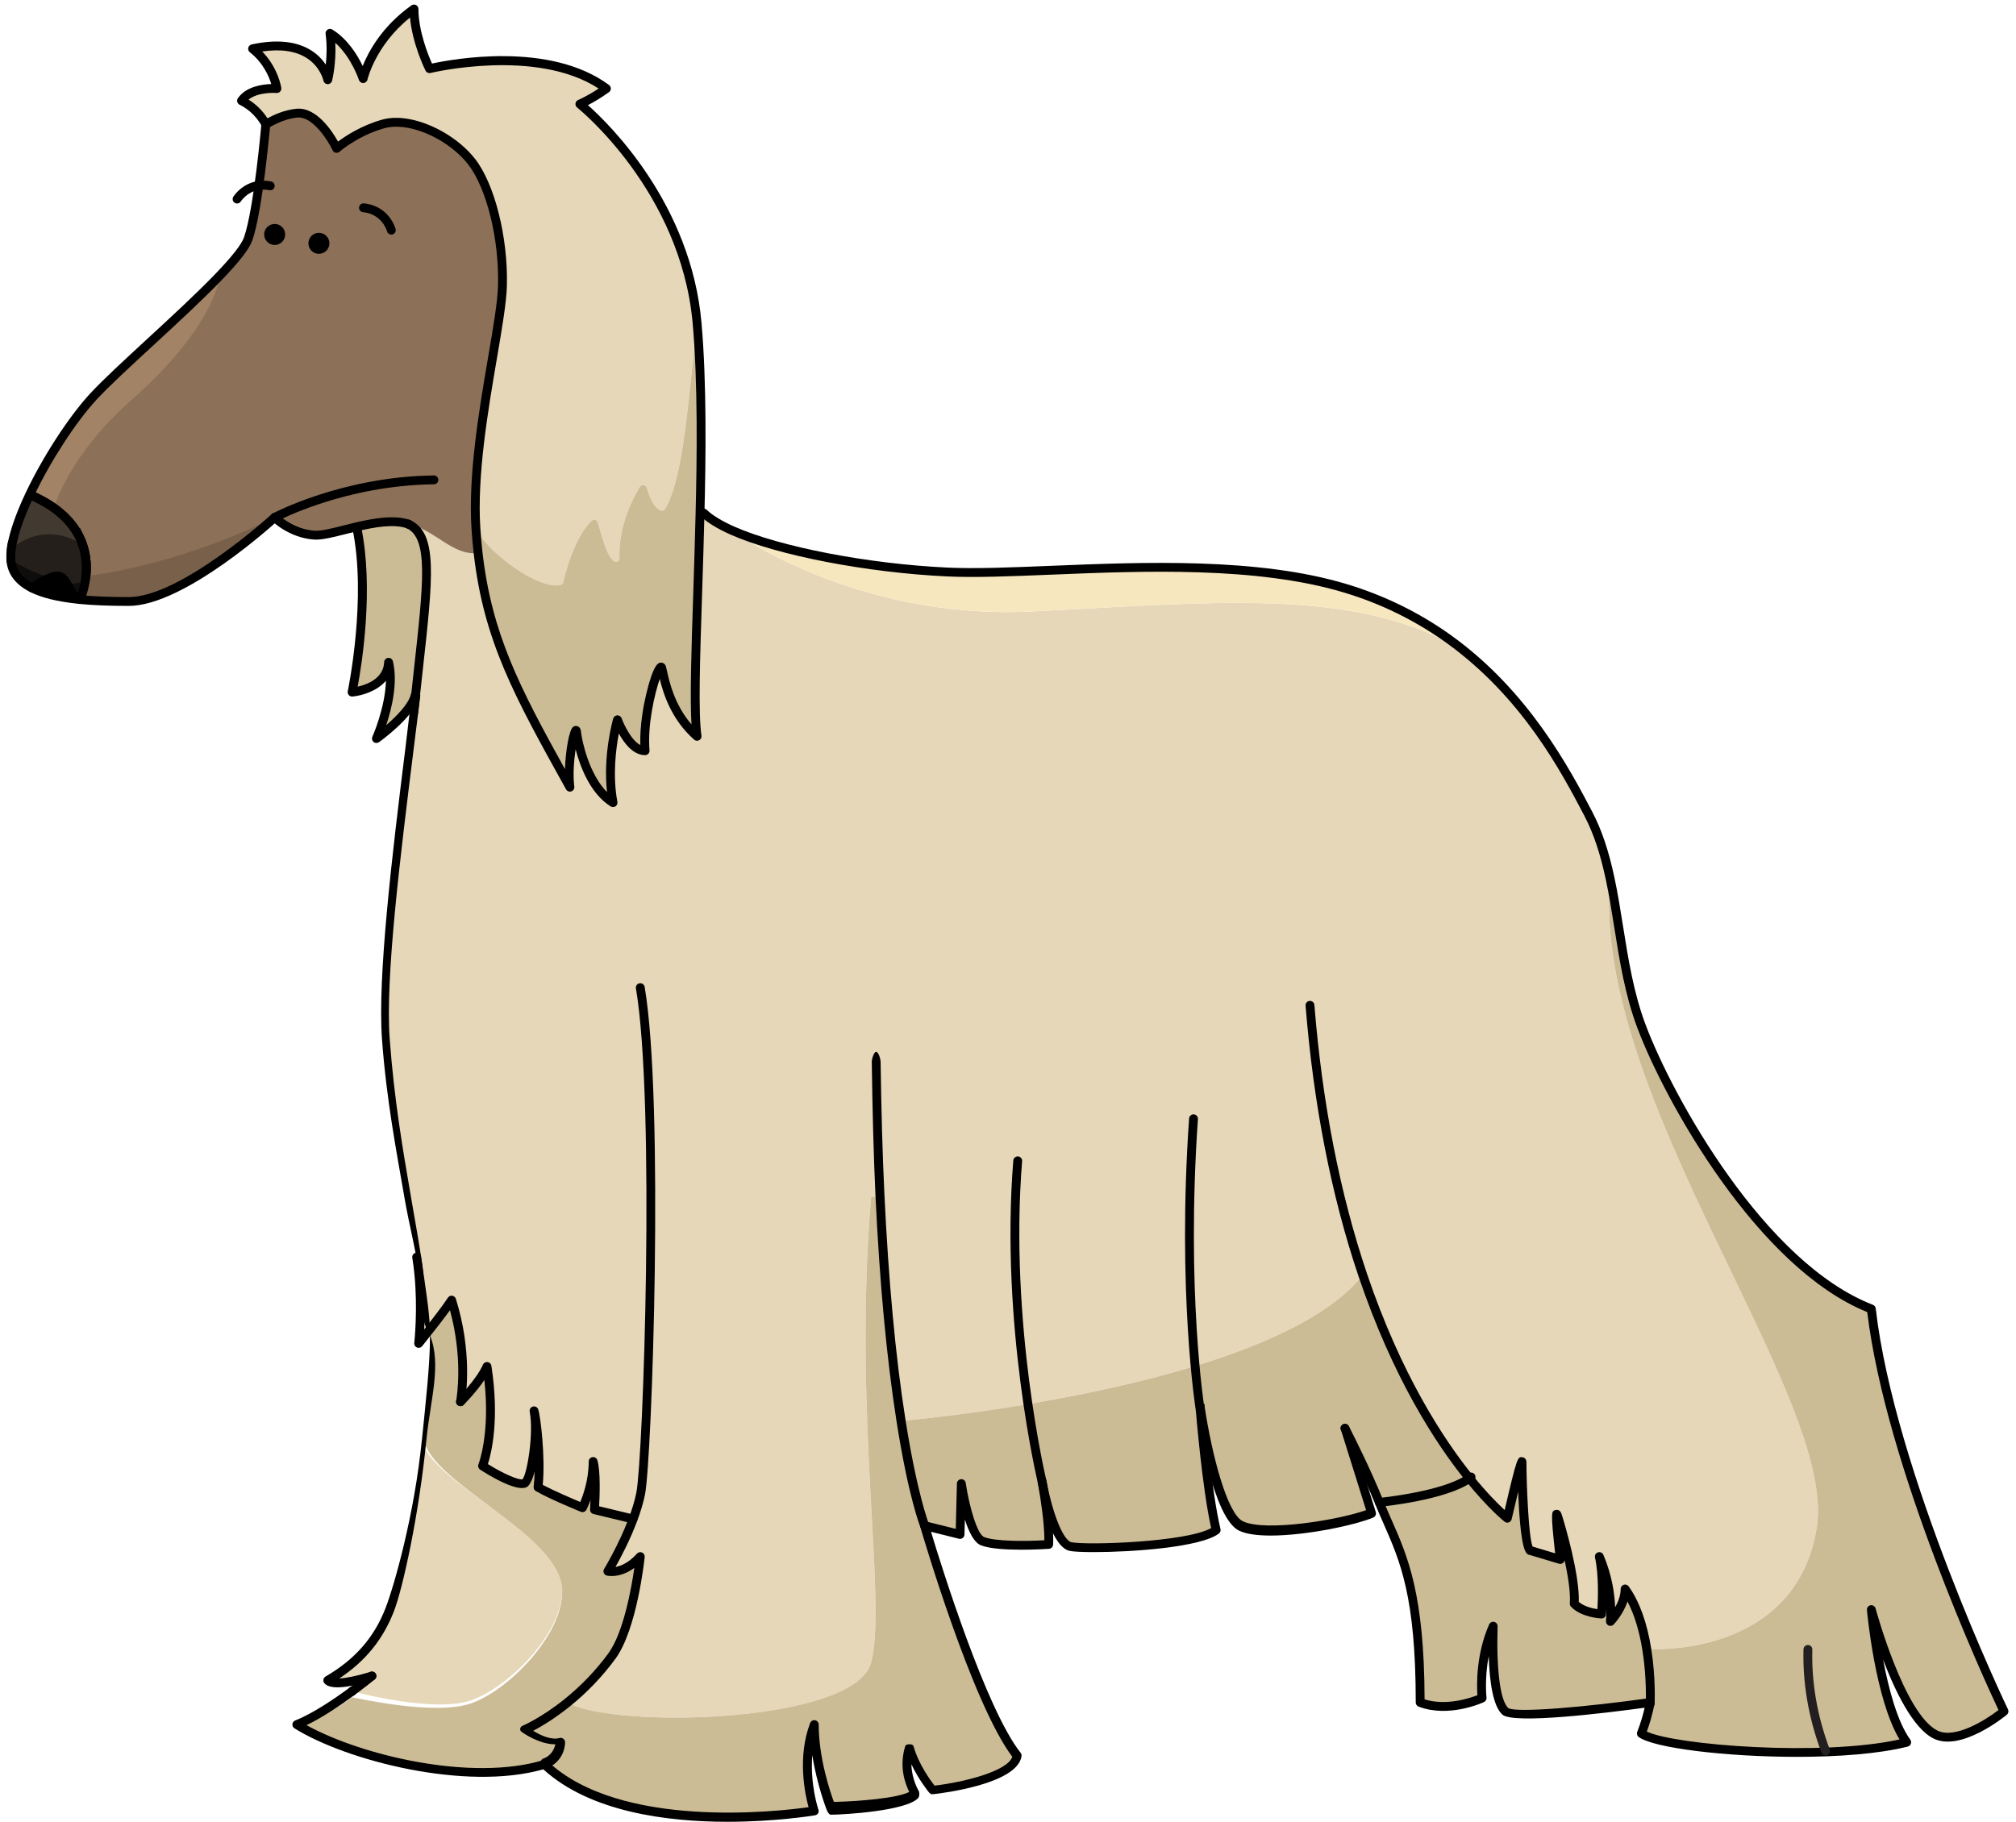 <svg width="229" height="207" viewBox="0 0 229 207" fill="none" xmlns="http://www.w3.org/2000/svg">
<path d="M70.37 63.372C70.384 63.653 70.099 63.955 69.858 63.815C69.043 63.327 68.671 62.02 67.903 59.357C67.812 59.056 67.436 58.961 67.199 59.172C65.682 60.559 64.427 64.065 63.979 66.145C63.944 66.316 63.808 66.436 63.643 66.472C61.18 66.989 55.508 62.909 54.062 60.051C53.439 50.511 56.951 37.569 57.076 32.42C57.202 27.271 55.82 21.241 53.559 18.352C51.811 16.121 48.636 14.259 45.828 13.941C45.008 13.847 44.22 13.887 43.512 14.087C40.372 14.976 38.236 16.86 38.236 16.86C38.236 16.86 36.227 12.611 33.715 12.856C31.831 13.037 30.199 14.143 30.199 14.143C30.199 14.143 30.199 14.137 30.194 14.132C30.123 13.981 29.35 12.399 27.435 11.445C28.566 9.812 31.455 10.063 31.455 10.063C31.455 10.063 31.078 7.425 28.691 5.541C36.227 3.909 37.232 9.059 37.232 9.059C37.232 9.059 37.86 6.547 37.483 3.783C40.12 5.416 41.251 8.933 41.251 8.933C41.251 8.933 42.256 4.411 47.028 1.02C47.028 4.285 48.787 7.803 48.787 7.803C48.787 7.803 61.598 4.663 68.883 10.063C67.124 11.319 65.868 11.821 65.868 11.821C65.868 11.821 77.8 21.241 79.182 36.689C78.127 45.828 77.639 54.213 75.579 57.791C75.218 58.413 74.163 57.845 73.459 55.415C73.359 55.068 72.882 55.003 72.691 55.308C70.958 58.137 70.254 61.172 70.37 63.372Z" fill="#E6D7B8"/>
<path d="M79.182 36.69C79.734 42.894 79.704 50.736 79.518 58.283C79.252 69.537 78.654 80.131 79.182 83.663C75.916 80.775 75.414 76.755 75.163 75.876C74.911 74.998 72.902 80.9 73.279 85.296C71.395 85.296 70.139 81.779 70.139 81.779C70.139 81.779 68.758 86.552 69.636 91.199C66.622 89.315 65.618 84.291 65.491 83.16C65.366 82.031 64.362 86.552 64.738 89.441C58.98 79.071 55.439 72.722 54.308 62.825C54.208 61.93 54.123 61.006 54.062 60.051C55.508 62.91 61.18 66.989 63.643 66.471C63.808 66.436 63.944 66.317 63.979 66.144C64.427 64.064 65.682 60.558 67.199 59.172C67.436 58.961 67.812 59.056 67.903 59.358C68.671 62.02 69.043 63.327 69.858 63.814C70.099 63.955 70.384 63.654 70.37 63.373C70.254 61.171 70.958 58.136 72.691 55.309C72.882 55.002 73.359 55.067 73.459 55.414C74.163 57.846 75.218 58.414 75.579 57.79C77.639 54.214 78.127 45.828 79.182 36.69Z" fill="#CCBC95"/>
<path d="M47.229 79.026C48.295 70.18 49.013 63.031 48.284 61.306C47.897 60.393 47.235 59.845 46.411 59.559C49.299 60.106 51.469 63.232 54.308 62.824C55.439 72.721 58.98 79.072 64.737 89.441C64.361 86.552 65.365 82.031 65.491 83.161C65.617 84.292 66.621 89.316 69.636 91.2C68.757 86.552 70.139 81.78 70.139 81.78C70.139 81.78 71.395 85.296 73.279 85.296C72.901 80.9 74.911 74.997 75.163 75.876C75.413 76.756 75.916 80.775 79.181 83.664C78.653 80.132 79.252 69.536 79.519 58.282L79.935 58.293C80.668 58.99 81.779 59.654 83.176 60.277L83.165 60.303C83.165 60.303 97.001 70.481 117.188 69.476C137.368 68.472 152.411 66.859 164.363 72.897L164.563 72.611C173.219 78.836 177.741 87.361 180.413 92.456C181.609 94.736 182.343 97.222 182.895 99.82C180.664 124.522 208.799 158.857 206.363 173.622C203.931 188.388 187.463 187.362 187.463 187.362L187.071 187.428C186.699 185.076 185.975 182.478 184.599 180.54C184.599 182.464 182.925 184.222 182.925 184.222C182.925 184.222 183.343 180.79 181.669 176.857C182.252 179.449 181.92 183.388 181.92 183.388C181.92 183.388 179.865 183.302 178.821 182.213C179.032 179.284 177.233 173.169 176.897 172.165C176.56 171.16 177.233 177.189 177.233 177.189L173.888 176.184C173.048 176.354 172.888 166.976 172.888 166.136C172.888 165.302 171.22 172.501 171.22 172.501C171.22 172.501 169.456 171.114 166.904 167.96C163.497 163.74 158.685 156.354 154.801 144.875C144.512 157.847 102.341 161.449 102.341 161.449C101.423 155.616 100.493 147.327 99.955 135.948L98.951 135.993C96.865 160.946 100.784 181.941 98.951 188.889C97.117 195.837 69.621 196.45 64.481 193.436C66.084 192.14 67.868 190.401 69.511 188.161C71.897 184.896 72.731 176.857 72.731 176.857C70.807 178.992 69.048 178.53 69.048 178.53C69.048 178.53 70.761 175.717 71.921 172.597L71.897 172.586L67.525 171.532C67.525 171.532 67.812 167.497 67.375 166.056C67.375 169.005 66.164 171.306 66.164 171.306C66.164 171.306 62.623 169.858 61.116 168.98C61.492 165.905 60.915 161.052 60.663 160.298C61.165 162.936 60.337 168.21 59.583 168.528C58.519 168.969 54.816 166.558 54.816 166.558C54.816 166.558 56.448 162.538 55.317 155.254C54.589 156.957 52.444 159.133 52.308 159.269C52.344 159.057 53.268 153.988 51.299 147.718C50.701 148.653 49.193 150.582 48.284 151.728C48.139 149.31 47.888 146.994 47.571 144.704C46.456 136.51 44.547 128.673 43.763 118.077C43.155 109.888 45.596 92.49 47.229 79.026" fill="#E6D7B8"/>
<path d="M8.872 68.094L8.877 68.054C8.213 67.844 7.857 66.502 7.269 65.833C8.104 65.878 8.952 65.789 9.761 65.466C9.6 67.02 9.098 68.089 9.098 68.089L9.093 68.12C9.017 68.114 8.948 68.105 8.872 68.094Z" fill="#0F0D0B"/>
<path d="M14.624 68.341C12.785 68.341 10.876 68.295 9.093 68.119L9.097 68.09C9.097 68.09 9.6 67.019 9.761 65.467C9.776 65.462 9.796 65.451 9.811 65.447C9.811 65.447 19.392 64.573 31.193 58.8C30.881 59.091 20.723 68.341 14.624 68.341Z" fill="#78604A"/>
<path d="M14.624 68.341C12.785 68.341 10.876 68.295 9.093 68.119L9.097 68.09C9.097 68.09 9.6 67.019 9.761 65.467C9.776 65.462 9.796 65.451 9.811 65.447C9.811 65.447 19.392 64.573 31.193 58.8C30.881 59.091 20.723 68.341 14.624 68.341Z" stroke="#78604A" stroke-width="0.254" stroke-miterlimit="10"/>
<path d="M227.638 194.441C227.638 194.441 222.714 198.51 219.852 197.078C215.832 195.069 212.566 182.886 212.566 182.886C212.566 182.886 213.572 193.813 216.586 197.958C207.668 200.218 188.869 198.792 186.442 196.953C186.442 196.953 187.11 195.361 187.446 193.436C187.446 193.436 187.588 190.664 187.07 187.428L187.462 187.362C187.462 187.362 203.93 188.388 206.362 173.622C208.798 158.857 180.665 124.524 182.896 99.821C184.05 105.241 184.402 111.134 186.442 116.57C189.457 124.609 200.006 143.865 212.566 148.724C214.742 167.644 227.638 194.441 227.638 194.441Z" fill="#CCBC95"/>
<path d="M187.07 187.428C187.587 190.664 187.447 193.436 187.447 193.436C187.447 193.436 172.25 195.572 170.994 194.441C169.738 193.31 169.486 188.914 169.611 184.77C167.854 188.789 168.355 192.934 168.355 192.934C168.355 192.934 164.587 194.692 161.318 193.436C161.322 179.244 158.81 175.978 156.675 170.704C156.675 170.704 164.101 169.985 166.903 167.96C169.457 171.116 171.219 172.501 171.219 172.501C171.219 172.501 172.887 165.302 172.887 166.136C172.887 166.976 173.049 176.354 173.887 176.184L177.233 177.189C177.233 177.189 176.559 171.16 176.897 172.165C177.233 173.17 179.031 179.284 178.821 182.213C179.866 183.302 181.921 183.389 181.921 183.389C181.921 183.389 182.253 179.449 181.669 176.857C183.342 180.792 182.925 184.222 182.925 184.222C182.925 184.222 184.598 182.464 184.598 180.54C185.975 182.48 186.698 185.077 187.07 187.428Z" fill="#CCBC95"/>
<path d="M164.563 72.611L164.362 72.898C152.41 66.859 137.369 68.471 117.187 69.476C97.002 70.48 83.166 60.303 83.166 60.303L83.175 60.278C88.823 62.784 99.106 64.588 107.567 64.99C118.117 65.492 138.443 62.528 152.782 66.834C157.389 68.215 161.278 70.25 164.563 72.611Z" fill="#F7E7BF"/>
<path d="M136.334 160.188C136.384 160.816 137.123 169.602 138.147 173.842C135.7 175.726 123.643 176.104 121.634 175.726C119.846 175.39 118.65 169.773 118.414 168.553C118.584 169.528 119.232 173.3 119.122 175.476C117.363 175.601 113.094 175.726 111.586 175.098C110.074 174.47 109.199 168.568 109.199 168.568L109.054 174.345L105.019 173.341C105.019 173.341 103.694 170.07 102.342 161.449C102.342 161.449 144.512 157.846 154.802 144.874C158.686 156.354 163.498 163.74 166.904 167.96C164.1 169.985 156.675 170.702 156.675 170.702C155.038 166.669 152.912 162.554 152.782 162.298L155.796 171.958C153.148 173.089 143.879 174.848 140.976 173.466C138.158 172.129 136.439 160.886 136.334 160.188Z" fill="#CCBC95"/>
<path d="M115.54 199.465C115.102 202.354 105.934 203.358 105.934 203.358C105.934 203.358 104.05 201.098 103.297 198.46C102.417 201.349 103.925 203.736 103.925 203.736C102.669 205.117 94.378 205.242 94.378 205.242C94.378 205.242 92.494 200.596 92.494 195.948C90.737 200.596 92.494 205.745 92.494 205.745C92.494 205.745 71.224 209.342 61.849 200.47C61.849 200.47 63.608 199.968 63.688 197.958C61.889 198.46 59.588 196.576 59.588 196.576C59.588 196.576 61.764 195.637 64.481 193.437C69.621 196.45 97.117 195.838 98.95 188.89C100.785 181.941 96.866 160.946 98.95 135.993L99.956 135.948C100.493 147.326 101.422 155.616 102.342 161.449C103.693 170.07 105.02 173.341 105.02 173.341C105.02 173.341 110.958 193.688 115.54 199.465" fill="#CCBC95"/>
<path d="M52.309 159.268C52.445 159.132 54.59 156.958 55.318 155.254C56.449 162.539 54.815 166.558 54.815 166.558C54.815 166.558 58.518 168.97 59.583 168.527C60.337 168.211 61.166 162.936 60.663 160.298C60.914 161.052 61.493 165.904 61.115 168.979C62.623 169.859 66.165 171.306 66.165 171.306C66.165 171.306 67.375 169.004 67.375 166.056C67.813 167.498 67.526 171.532 67.526 171.532L71.897 172.587L71.922 172.596C70.762 175.716 69.049 178.53 69.049 178.53C69.049 178.53 70.807 178.992 72.731 176.858C72.731 176.858 71.897 184.895 69.51 188.16C67.867 190.402 66.085 192.14 64.482 193.436C61.763 195.636 59.589 196.576 59.589 196.576C59.589 196.576 61.889 198.46 63.687 197.958C63.607 199.967 61.849 200.47 61.849 200.47C52.971 203.147 39.367 199.808 33.715 196.292C35.725 195.503 38.222 194.187 39.995 192.854H39.999C40.277 192.854 49.354 195.011 53.534 193.528C57.785 192.022 63.858 185.822 63.858 180.878C63.858 174.518 48.817 168.403 48.189 163.604C48.595 159.535 48.847 155.319 48.847 151.738V151.727C48.847 150.582 50.982 148.652 51.581 147.719C53.55 153.988 52.343 159.058 52.309 159.268Z" fill="#CCBC95"/>
<path d="M42.241 190.432C41.974 190.512 37.961 191.773 37.231 190.924C40.246 189.165 42.758 186.78 44.265 182.886C45.285 180.253 47.063 172.004 47.907 163.518C48.535 168.317 63.858 174.345 63.858 180.705C63.858 185.649 57.785 191.677 53.534 193.185C49.354 194.666 40.277 192.24 39.999 192.165C41.235 191.256 42.121 190.532 42.241 190.432Z" fill="#E6D7B8"/>
<path d="M48.285 61.307C49.013 63.03 48.295 70.179 47.23 79.027L47.154 79.016C46.651 81.151 42.758 83.915 42.758 83.915C42.758 83.915 45.019 78.891 44.139 75.248C44.014 78.263 39.995 78.639 39.995 78.639C39.995 78.639 42.246 68.014 40.507 59.855C42.572 59.372 44.788 58.991 46.39 59.554C46.395 59.554 46.406 59.559 46.411 59.559C47.234 59.846 47.898 60.392 48.285 61.307Z" fill="#CCBC95"/>
<path d="M53.559 18.352C51.812 16.122 48.636 14.258 45.828 13.942C45.009 13.846 44.219 13.886 43.511 14.087C40.371 14.976 38.237 16.86 38.237 16.86C38.237 16.86 36.227 12.61 33.715 12.857C31.831 13.037 30.198 14.142 30.198 14.142C30.198 14.142 30.198 14.138 30.193 14.133C30.128 14.891 29.309 23.934 28.189 27.145C27.848 28.108 26.576 29.646 24.838 31.455L24.867 31.485C23.642 36.69 18.734 41.95 14.845 45.356C7.877 51.47 6.073 57.383 6.004 57.624C7.576 58.719 8.536 59.95 9.098 61.176C9.806 62.714 9.892 64.24 9.761 65.467C9.776 65.462 9.796 65.451 9.812 65.447C9.812 65.447 19.392 64.573 31.193 58.8C31.198 58.8 31.198 58.795 31.203 58.795C31.203 58.795 33.042 60.634 35.725 60.804C36.749 60.87 38.558 60.318 40.508 59.855C42.573 59.373 44.788 58.991 46.39 59.554C46.395 59.554 46.405 59.559 46.41 59.559C49.3 60.106 51.47 63.231 54.307 62.825C54.208 61.93 54.122 61.006 54.062 60.051C53.44 50.511 56.95 37.569 57.077 32.419C57.202 27.27 55.821 21.242 53.559 18.352Z" fill="#8C7057"/>
<path d="M24.838 31.455L24.869 31.486C23.642 36.69 18.734 41.95 14.846 45.356C7.877 51.47 6.074 57.383 6.003 57.624C5.315 57.147 4.511 56.695 3.571 56.283L3.381 56.192C5.325 52.088 8.229 47.638 10.604 45.06C13.463 41.966 20.558 35.902 24.838 31.455Z" fill="#A38365"/>
<path d="M24.838 31.455L24.869 31.486C23.642 36.69 18.734 41.95 14.846 45.356C7.877 51.47 6.074 57.383 6.003 57.624C5.315 57.147 4.511 56.695 3.571 56.283L3.381 56.192C5.325 52.088 8.229 47.638 10.604 45.06C13.463 41.966 20.558 35.902 24.838 31.455Z" stroke="#A38365" stroke-width="0.254" stroke-miterlimit="10"/>
<path d="M9.098 61.176C9.806 62.714 9.891 64.24 9.761 65.467C8.953 65.788 8.103 65.879 7.269 65.834C7.074 65.612 6.853 65.462 6.586 65.451C6.35 65.442 6.074 65.502 5.787 65.603C3.29 65.004 1.226 63.616 1.226 63.616C1.201 62.979 1.301 61.52 1.497 61.52H1.502C1.502 61.52 4.757 58.884 9.027 61.34L9.098 61.176Z" fill="#241F1A"/>
<path d="M9.098 61.176C9.806 62.714 9.891 64.24 9.761 65.467C8.953 65.788 8.103 65.879 7.269 65.834C7.074 65.612 6.853 65.462 6.586 65.451C6.35 65.442 6.074 65.502 5.787 65.603C3.29 65.004 1.226 63.616 1.226 63.616C1.201 62.979 1.301 61.52 1.497 61.52H1.502C1.502 61.52 4.757 58.884 9.027 61.34L9.098 61.176Z" stroke="#241F1A" stroke-miterlimit="10"/>
<path d="M6.003 57.624C7.575 58.719 8.535 59.951 9.098 61.176L9.027 61.674C4.758 59.218 1.502 62.187 1.502 62.187H1.496C1.848 59.52 2.522 58.479 3.38 56.66L3.571 56.517C4.511 56.928 5.315 57.147 6.003 57.624Z" fill="#423930"/>
<path d="M8.877 68.054L8.813 68.094C6.793 67.884 6.181 67.497 3.514 66.804V66.798C3.514 66.798 4.718 65.954 5.728 65.602C6.21 65.718 6.737 65.804 7.24 65.834C7.828 66.502 8.214 67.844 8.877 68.054Z" fill="black"/>
<path d="M6.586 65.452C6.853 65.462 7.073 65.613 7.269 65.833C6.767 65.804 6.27 65.718 5.787 65.602C6.074 65.502 6.35 65.441 6.586 65.452Z" fill="black"/>
<path d="M5.728 65.603C4.719 65.954 3.513 66.799 3.513 66.799V66.804C2.18 66.08 1.192 65.025 1.137 63.483C1.137 63.483 3.231 65.005 5.728 65.603Z" fill="#0F0D0B"/>
<path d="M153.28 162.187H153.282H153.28ZM204.118 199.613C196.03 199.613 187.788 198.603 186.138 197.353C185.956 197.215 185.89 196.971 185.978 196.759C185.985 196.745 186.477 195.559 186.817 194.031C182.566 194.613 171.908 195.94 170.658 194.813C169.589 193.852 169.197 191.075 169.104 188.16C168.612 190.76 168.852 192.844 168.854 192.873C168.881 193.089 168.765 193.297 168.569 193.389C168.406 193.464 164.566 195.221 161.137 193.905C160.944 193.831 160.816 193.644 160.816 193.436C160.82 181.433 159.048 177.405 157.172 173.14C156.854 172.419 156.526 171.673 156.21 170.892C154.757 167.312 152.894 163.62 152.358 162.573L152.334 162.525C152.296 162.452 152.274 162.369 152.274 162.288C152.274 162.011 152.5 161.785 152.777 161.785C152.978 161.785 153.153 161.904 153.233 162.076L153.253 162.115C153.794 163.171 155.672 166.896 157.141 170.513C157.452 171.283 157.777 172.021 158.092 172.736C159.909 176.867 161.788 181.137 161.82 193.08C164.238 193.845 166.914 192.964 167.822 192.611C167.741 191.472 167.65 188.001 169.152 184.568C169.248 184.348 169.488 184.225 169.722 184.28C169.957 184.332 170.121 184.544 170.114 184.785C169.964 189.776 170.418 193.247 171.33 194.068C172.173 194.649 180.152 193.953 187.377 192.939C187.538 192.917 187.697 192.972 187.808 193.087C187.92 193.203 187.969 193.364 187.942 193.523C187.698 194.92 187.289 196.135 187.064 196.74C190.236 198.275 206.901 199.596 215.77 197.635C213.028 193.088 212.106 183.363 212.066 182.932C212.042 182.672 212.221 182.437 212.478 182.391C212.737 182.347 212.985 182.504 213.052 182.756C213.084 182.876 216.304 194.743 220.076 196.629C222.038 197.611 225.497 195.464 227.014 194.296C225.481 191.039 214.22 166.655 212.102 149.08C199.637 144.036 189.129 125.165 185.972 116.747C184.593 113.073 183.976 109.191 183.378 105.437C183.088 103.608 182.786 101.717 182.404 99.925C181.77 96.949 180.997 94.651 179.969 92.688C177.328 87.655 172.908 79.231 164.27 73.019C160.758 70.496 156.845 68.576 152.638 67.315C142.738 64.341 129.838 64.868 119.474 65.291C114.805 65.481 110.772 65.645 107.542 65.492C98.405 65.057 88.301 63.101 82.972 60.736C81.476 60.068 80.337 59.369 79.589 58.656C79.388 58.465 79.38 58.147 79.572 57.947C79.764 57.745 80.081 57.737 80.281 57.929C80.946 58.563 81.989 59.197 83.38 59.819C88.606 62.139 98.564 64.059 107.59 64.488C110.774 64.639 114.788 64.476 119.433 64.287C129.873 63.861 142.865 63.331 152.926 66.352C157.241 67.645 161.254 69.615 164.857 72.203C173.688 78.553 178.353 87.445 180.858 92.221C181.93 94.268 182.734 96.648 183.386 99.716C183.774 101.533 184.077 103.437 184.37 105.279C184.96 108.984 185.57 112.815 186.913 116.393C190.042 124.739 200.476 143.508 212.748 148.255C212.922 148.323 213.044 148.48 213.066 148.667C215.206 167.287 227.962 193.956 228.092 194.223C228.192 194.431 228.137 194.681 227.958 194.828C227.748 195.003 222.746 199.087 219.626 197.528C217.304 196.367 215.273 192.161 213.904 188.572C214.518 191.816 215.509 195.623 216.992 197.663C217.09 197.797 217.116 197.972 217.058 198.128C217.002 198.285 216.87 198.404 216.709 198.445C213.44 199.273 208.805 199.613 204.118 199.613" fill="black"/>
<path d="M144.341 174.471C142.861 174.471 141.585 174.312 140.759 173.92C137.831 172.531 136.145 161.984 135.837 159.947C135.822 159.875 135.826 159.52 135.826 159.52H136.831C136.831 159.52 136.834 159.827 136.831 159.803C137.687 165.437 139.411 172.011 141.191 172.853C143.755 174.073 152.134 172.683 155.178 171.583L152.302 162.408C152.219 162.143 152.367 161.881 152.633 161.799C152.897 161.715 153.179 161.873 153.262 162.139L156.275 171.804C156.353 172.051 156.231 172.317 155.994 172.419C153.993 173.273 148.401 174.471 144.341 174.471Z" fill="black"/>
<path d="M124.241 176.351C122.963 176.351 121.984 176.303 121.541 176.22C119.523 175.84 118.336 170.799 117.92 168.648L117.909 168.59C117.904 168.56 117.899 168.535 117.895 168.512C117.876 168.431 117.871 168.386 117.871 168.386C117.836 168.112 118.028 167.858 118.301 167.822C118.573 167.783 118.825 167.971 118.865 168.243C118.867 168.251 118.871 168.272 118.877 168.304C118.881 168.318 118.883 168.33 118.885 168.343L118.908 168.462C119.633 172.212 120.82 175.063 121.727 175.234C123.616 175.587 134.784 175.214 137.579 173.618C136.551 169.07 135.84 160.318 135.833 160.228C135.811 159.951 136.017 159.71 136.293 159.687C136.569 159.667 136.812 159.871 136.835 160.147C136.841 160.239 137.583 169.367 138.636 173.724C138.683 173.918 138.611 174.12 138.453 174.24C136.427 175.802 128.595 176.351 124.241 176.351Z" fill="black"/>
<path d="M82.612 206.991C75.787 206.991 67.049 205.89 61.717 201.031C52.867 203.543 39.347 200.045 33.45 196.375C33.289 196.274 33.197 196.091 33.214 195.902C33.231 195.714 33.354 195.55 33.532 195.481C35.505 194.706 37.974 193.03 39.697 191.761C39.919 191.595 40.234 191.643 40.4 191.867C40.563 192.09 40.517 192.405 40.293 192.57C38.776 193.687 36.689 195.114 34.818 196.013C40.985 199.43 53.522 202.457 61.703 199.989C61.876 199.937 62.063 199.981 62.194 200.105C70.437 207.906 88.433 205.814 91.847 205.334C91.437 203.833 90.55 199.669 92.025 195.77C92.112 195.543 92.346 195.411 92.585 195.454C92.823 195.498 92.997 195.706 92.997 195.949C92.997 199.759 94.31 203.617 94.722 204.734C97.779 204.665 102.013 204.283 103.28 203.597C102.866 202.755 102.089 200.819 102.816 198.429C102.881 198.217 103.076 198.187 103.297 198.187H103.301C103.524 198.187 103.718 198.222 103.78 198.437C104.368 200.494 105.69 202.279 106.154 202.885C109.441 202.49 114.398 201.285 114.994 199.61C110.43 193.587 104.778 174.321 104.538 173.495C104.488 173.323 104.533 173.129 104.658 172.999C104.782 172.87 104.968 172.813 105.141 172.857L108.568 173.709L108.697 168.555C108.704 168.295 108.909 168.083 109.169 168.067C109.438 168.049 109.658 168.237 109.697 168.494C110.098 171.198 111.008 174.315 111.778 174.635C112.978 175.135 116.434 175.131 118.632 175.003C118.644 173.087 118.2 170.241 117.918 168.639C117.87 168.366 118.053 168.106 118.326 168.058C118.601 168.013 118.861 168.193 118.909 168.466C119.218 170.238 119.725 173.509 119.624 175.501C119.61 175.755 119.41 175.959 119.157 175.977C119.1 175.981 113.354 176.381 111.393 175.563C110.626 175.245 110.033 174.002 109.6 172.643L109.556 174.358C109.552 174.51 109.48 174.653 109.358 174.745C109.237 174.838 109.078 174.87 108.933 174.833L105.754 174.041C106.929 177.931 111.99 194.181 115.933 199.153C116.02 199.262 116.057 199.402 116.037 199.541C115.556 202.719 106.966 203.751 105.989 203.858C105.818 203.877 105.656 203.809 105.548 203.681C105.488 203.607 104.39 202.278 103.525 200.457C103.565 202.199 104.34 203.45 104.349 203.467C104.47 203.658 104.449 204.127 104.296 204.294C102.961 205.762 95.808 206.187 94.386 206.187H94.379C94.174 206.187 93.99 205.842 93.913 205.653C93.854 205.506 92.787 202.734 92.27 199.419C91.992 202.751 92.958 205.599 92.97 205.638C93.018 205.777 93.002 205.903 92.926 206.03C92.852 206.155 92.724 206.229 92.578 206.254C92.194 206.319 87.998 206.991 82.612 206.991Z" fill="black"/>
<path d="M40 192.668C39.846 192.668 39.694 192.597 39.595 192.462C39.431 192.24 39.479 191.925 39.702 191.761C40.963 190.833 41.818 190.129 41.91 190.053C42.003 189.97 42.131 189.92 42.256 189.92C42.533 189.92 42.759 190.145 42.759 190.422C42.759 190.594 42.671 190.748 42.538 190.838C42.382 190.966 41.526 191.666 40.297 192.57C40.208 192.636 40.104 192.668 40 192.668Z" fill="black"/>
<path d="M38.336 191.713C37.61 191.713 37.114 191.559 36.85 191.251C36.753 191.137 36.712 190.988 36.736 190.84C36.761 190.693 36.85 190.565 36.978 190.489C40.33 188.535 42.497 186.061 43.797 182.704C44.754 180.233 47.073 172.173 47.94 163.469C48.388 158.993 48.846 155.057 48.846 151.768V151.728C47.513 149.552 47.95 147.267 47.606 144.773C47.218 141.928 46.476 139.16 45.97 136.231C45.021 130.732 43.908 125.045 43.394 118.115C42.87 111.051 44.532 97.189 46.056 84.961C46.312 82.908 46.53 80.896 46.764 78.966C46.797 78.691 47.03 78.496 47.306 78.528C47.582 78.561 47.77 78.811 47.737 79.087C47.502 81.019 47.248 83.031 46.99 85.085C45.473 97.268 43.749 111.075 44.266 118.04C44.774 124.923 45.75 130.584 46.694 136.06C47.201 138.999 47.71 141.775 48.1 144.636C48.448 147.156 48.846 149.465 48.846 151.697V151.737C50.18 155.049 48.89 159.04 48.437 163.569C47.562 172.363 45.726 180.543 44.749 183.068C43.502 186.285 41.508 188.739 38.533 190.711C39.282 190.665 40.465 190.451 42.065 189.961L42.097 189.951C42.36 189.869 42.642 190.02 42.722 190.287C42.802 190.552 42.652 190.832 42.386 190.912C40.641 191.447 39.289 191.713 38.336 191.713Z" fill="black"/>
<path d="M35.897 61.312C35.826 61.312 35.758 61.311 35.693 61.306C32.853 61.126 30.929 59.231 30.847 59.151C30.651 58.954 30.651 58.636 30.847 58.44C31.043 58.244 31.361 58.243 31.558 58.439C31.575 58.456 33.306 60.147 35.757 60.303C36.467 60.351 37.73 60.03 39.066 59.694C39.495 59.586 39.939 59.474 40.391 59.367C42.465 58.882 44.818 58.47 46.557 59.08C46.819 59.172 46.957 59.459 46.865 59.72C46.773 59.982 46.487 60.119 46.225 60.028C44.73 59.503 42.553 59.894 40.622 60.344C40.177 60.45 39.737 60.56 39.313 60.668C37.947 61.012 36.754 61.312 35.897 61.312Z" fill="black"/>
<path d="M14.624 68.843C12.363 68.843 10.589 68.772 9.043 68.62C8.979 68.615 8.903 68.605 8.823 68.595C6.48 68.349 4.708 67.911 3.406 67.252C1.684 66.381 0.782 65.12 0.723 63.5C0.698 62.841 0.791 62.068 1.007 61.137C1.35 59.684 1.995 57.949 2.926 55.979C4.867 51.88 7.804 47.356 10.236 44.719C11.649 43.189 14.094 40.935 16.68 38.549C19.444 36 22.302 33.365 24.476 31.107C26.343 29.164 27.432 27.775 27.715 26.976C28.852 23.717 29.684 14.185 29.692 14.089C29.716 13.812 29.965 13.607 30.236 13.632C30.514 13.656 30.718 13.899 30.694 14.176C30.686 14.272 29.843 23.931 28.663 27.309C28.322 28.272 27.221 29.699 25.2 31.803C23.004 34.084 20.136 36.729 17.361 39.288C14.79 41.66 12.36 43.9 10.973 45.4C8.606 47.969 5.736 52.393 3.835 56.408C2.934 58.315 2.312 59.983 1.986 61.367C1.792 62.195 1.706 62.9 1.727 63.463C1.772 64.707 2.47 65.653 3.859 66.355C5.051 66.957 6.708 67.363 8.924 67.595C8.93 67.595 8.952 67.599 8.958 67.599C9.015 67.607 9.068 67.615 9.127 67.619C10.655 67.768 12.396 67.839 14.624 67.839C20.531 67.839 30.75 58.527 30.849 58.433C31.052 58.244 31.369 58.255 31.56 58.457C31.75 58.66 31.739 58.977 31.536 59.167C31.433 59.264 21.014 68.843 14.624 68.843Z" fill="black"/>
<path d="M61.849 200.972C61.63 200.972 61.429 200.828 61.366 200.608C61.29 200.34 61.445 199.884 61.711 199.808C61.758 199.793 62.769 199.52 63.09 198.187H63.045C61.223 198.187 59.359 196.859 59.27 196.785C59.134 196.675 59.067 196.591 59.09 196.417C59.115 196.244 59.227 196.14 59.389 196.069C59.41 196.061 61.541 195.148 64.166 193.023C66.025 191.519 67.687 189.787 69.106 187.853C70.809 185.523 71.707 180.544 72.057 178.145C70.381 179.372 68.99 179.032 68.921 179.013C68.767 178.973 68.642 178.864 68.582 178.717C68.523 178.569 68.537 178.404 68.619 178.268C68.637 178.24 70.322 175.457 71.451 172.421C71.831 171.396 72.111 170.447 72.283 169.599C73.069 165.621 74.443 125.225 72.235 112.299C72.189 112.025 72.373 111.765 72.646 111.719C72.919 111.673 73.179 111.856 73.226 112.129C75.446 125.133 74.061 165.789 73.269 169.795C73.086 170.697 72.791 171.699 72.393 172.772C71.577 174.965 70.507 176.984 69.915 178.036C70.509 177.935 71.398 177.585 72.358 176.521C72.503 176.359 72.737 176.309 72.935 176.399C73.134 176.487 73.253 176.692 73.231 176.909C73.197 177.243 72.354 185.12 69.917 188.457C68.446 190.463 66.723 192.268 64.798 193.827C63.006 195.277 61.454 196.187 60.569 196.653C61.381 197.163 62.614 197.735 63.553 197.473C63.707 197.431 63.873 197.464 63.999 197.564C64.126 197.663 64.197 197.817 64.19 197.977C64.115 199.855 62.715 200.744 61.987 200.953C61.941 200.965 61.894 200.972 61.849 200.972Z" fill="black"/>
<path d="M105.02 173.843C104.821 173.843 104.633 173.724 104.554 173.53C104.5 173.394 103.19 170.107 101.845 161.527C100.724 154.406 99.918 145.808 99.453 135.971C99.238 131.471 99.094 125.906 99.026 120.647C99.022 120.37 99.245 119.52 99.522 119.52H99.529C99.802 119.52 100.028 120.358 100.03 120.634C100.1 125.88 100.242 131.127 100.457 135.615C100.92 145.415 101.721 154.131 102.838 161.216C104.161 169.655 105.473 173.043 105.485 173.075C105.589 173.332 105.465 173.663 105.208 173.767C105.146 173.792 105.082 173.843 105.02 173.843Z" fill="black"/>
<path d="M187.447 194.187H187.422C187.145 194.187 186.931 193.812 186.945 193.535C186.946 193.508 187.077 190.711 186.574 187.569C186.222 185.339 185.649 183.44 184.866 181.965C184.387 183.431 183.346 184.524 183.29 184.584C183.139 184.741 182.907 184.776 182.711 184.684C182.515 184.592 182.401 184.381 182.426 184.165C182.429 184.153 182.485 183.653 182.462 182.833C182.442 183.179 182.425 183.395 182.421 183.432C182.399 183.7 182.169 183.904 181.899 183.891C181.807 183.887 179.63 183.783 178.458 182.56C178.359 182.457 178.31 182.319 178.319 182.177C178.409 180.937 178.114 179.065 177.729 177.276C177.709 177.392 177.647 177.497 177.555 177.575C177.425 177.683 177.25 177.717 177.089 177.671L173.815 176.687C173.69 176.677 173.567 176.628 173.462 176.541C172.815 176.013 172.557 172.32 172.454 169.481C172.214 170.465 171.953 171.565 171.709 172.615C171.67 172.783 171.549 172.919 171.386 172.975C171.225 173.032 171.045 173.003 170.909 172.896C170.835 172.839 169.073 171.439 166.514 168.276C163.115 164.067 158.243 156.617 154.326 145.036C151.231 135.875 149.205 125.521 148.302 114.264C148.279 113.988 148.486 113.745 148.763 113.723C149.039 113.704 149.281 113.907 149.303 114.184C150.201 125.359 152.21 135.631 155.277 144.715C159.149 156.156 163.949 163.499 167.295 167.644C168.905 169.633 170.202 170.915 170.919 171.573C172.33 165.501 172.395 165.507 172.931 165.569C173.102 165.589 173.39 165.731 173.39 166.136C173.39 168.551 173.635 174.709 174.091 175.72L176.65 176.489C176.123 171.695 176.222 171.672 176.726 171.561C176.834 171.537 177.203 171.499 177.373 172.005C177.727 173.063 179.446 178.923 179.335 182.008C179.951 182.535 180.887 182.748 181.454 182.833C181.519 181.696 181.617 178.912 181.179 176.968C181.122 176.713 181.269 176.459 181.515 176.379C181.762 176.3 182.03 176.421 182.131 176.66C183.137 179.024 183.413 181.199 183.466 182.616C183.798 182.025 184.095 181.289 184.095 180.54C184.095 180.321 184.238 180.128 184.446 180.061C184.653 179.995 184.881 180.071 185.007 180.249C186.234 181.976 187.095 184.365 187.566 187.349C188.086 190.599 187.955 193.471 187.949 193.585C187.935 193.853 187.713 194.187 187.447 194.187Z" fill="black"/>
<path d="M65.423 82.481C65.493 82.481 65.564 82.495 65.632 82.525C65.941 82.657 65.979 82.995 65.991 83.106C66.132 84.375 66.961 87.987 68.952 90.003C68.487 85.753 69.603 81.821 69.656 81.639C69.716 81.431 69.905 81.285 70.123 81.278C70.335 81.269 70.539 81.406 70.612 81.61C70.864 82.314 71.72 84.131 72.737 84.653C72.663 82.43 73.1 80.158 73.388 78.934C74.209 75.438 74.795 75.331 74.987 75.295C75.233 75.251 75.54 75.37 75.645 75.738C75.68 75.858 75.719 76.033 75.767 76.251C76.033 77.455 76.609 80.062 78.547 82.306C78.361 79.263 78.533 73.958 78.744 67.507C78.84 64.529 78.94 61.45 79.016 58.271C79.163 52.29 79.288 43.553 78.681 36.734C77.336 21.691 65.675 12.309 65.557 12.215C65.416 12.105 65.345 11.927 65.371 11.75C65.397 11.573 65.515 11.422 65.681 11.355C65.692 11.351 66.633 10.967 68 10.061C60.897 5.427 49.029 8.261 48.907 8.29C48.677 8.346 48.443 8.237 48.337 8.027C48.271 7.894 46.848 5.015 46.572 1.994C42.645 5.151 41.751 9.001 41.741 9.042C41.692 9.263 41.501 9.423 41.275 9.434C41.048 9.445 40.843 9.302 40.772 9.087C40.763 9.058 39.925 6.518 38.087 4.866C38.205 7.197 37.743 9.089 37.719 9.181C37.663 9.409 37.441 9.566 37.219 9.561C36.983 9.554 36.784 9.386 36.739 9.154C36.736 9.142 36.408 7.617 34.877 6.618C33.615 5.794 31.904 5.537 29.784 5.851C31.608 7.725 31.937 9.89 31.951 9.993C31.973 10.143 31.924 10.297 31.819 10.407C31.713 10.519 31.564 10.578 31.411 10.563C31.388 10.562 29.359 10.403 28.235 11.317C29.361 12.022 30.041 12.905 30.383 13.445C31.029 13.083 32.275 12.49 33.667 12.357C35.927 12.135 37.719 14.873 38.399 16.087C39.223 15.467 41.017 14.271 43.375 13.603C44.127 13.39 44.971 13.335 45.887 13.442C48.768 13.767 52.087 15.659 53.955 18.042C56.188 20.897 57.712 26.947 57.579 32.431C57.532 34.355 57.025 37.321 56.439 40.754C55.429 46.67 54.172 54.033 54.563 60.018C54.619 60.909 54.699 61.807 54.808 62.769C55.86 71.982 59.001 78.051 64.173 87.387C64.248 85.287 64.649 82.93 65.097 82.591C65.195 82.518 65.308 82.481 65.423 82.481ZM69.636 91.702C69.544 91.702 69.452 91.677 69.369 91.626C67.053 90.177 65.908 87.134 65.384 85.134C65.196 86.391 65.064 88.054 65.236 89.377C65.267 89.615 65.124 89.843 64.895 89.918C64.667 89.994 64.416 89.895 64.299 89.685L64.235 89.571C58.443 79.138 54.947 72.842 53.809 62.881C53.699 61.903 53.617 60.989 53.56 60.083C53.163 53.981 54.429 46.553 55.448 40.585C56.028 37.19 56.529 34.258 56.573 32.407C56.703 27.133 55.268 21.351 53.164 18.662C51.449 16.474 48.409 14.738 45.772 14.441C44.987 14.35 44.273 14.394 43.649 14.57C40.653 15.419 38.589 17.219 38.569 17.237C38.451 17.342 38.291 17.383 38.136 17.353C37.981 17.321 37.851 17.218 37.783 17.075C37.264 15.982 35.52 13.179 33.764 13.357C32.027 13.523 30.495 14.549 30.48 14.558C30.325 14.663 30.127 14.673 29.963 14.586C29.865 14.534 29.789 14.453 29.744 14.357C29.741 14.353 29.74 14.349 29.737 14.345C29.708 14.282 28.993 12.783 27.211 11.894C27.08 11.829 26.985 11.711 26.949 11.57C26.912 11.429 26.939 11.278 27.023 11.159C27.948 9.821 29.807 9.577 30.813 9.549C30.563 8.714 29.916 7.149 28.38 5.935C28.227 5.815 28.157 5.618 28.201 5.429C28.245 5.239 28.395 5.091 28.585 5.05C31.449 4.43 33.76 4.679 35.448 5.791C36.163 6.262 36.661 6.822 37.005 7.339C37.107 6.402 37.163 5.15 36.985 3.851C36.959 3.658 37.047 3.467 37.209 3.362C37.373 3.255 37.583 3.254 37.747 3.355C39.496 4.438 40.607 6.262 41.199 7.494C41.861 5.846 43.412 2.974 46.737 0.61C46.891 0.502 47.092 0.487 47.259 0.574C47.425 0.659 47.531 0.831 47.531 1.019C47.531 3.539 48.643 6.265 49.071 7.222C51.359 6.725 62.437 4.659 69.181 9.659C69.311 9.755 69.387 9.907 69.385 10.067C69.384 10.229 69.305 10.378 69.175 10.471C68.179 11.183 67.341 11.659 66.784 11.945C69.253 14.139 78.479 23.182 79.681 36.645C80.295 43.514 80.168 52.291 80.02 58.295C79.945 61.478 79.845 64.559 79.748 67.539C79.511 74.817 79.307 81.101 79.679 83.589C79.709 83.798 79.607 84.005 79.421 84.105C79.236 84.206 79.007 84.179 78.848 84.039C76.267 81.757 75.351 78.838 74.94 77.143C74.353 78.843 73.533 82.393 73.779 85.254C73.791 85.394 73.744 85.533 73.648 85.637C73.553 85.739 73.419 85.798 73.279 85.798C71.919 85.798 70.903 84.45 70.297 83.341C69.964 85.073 69.568 88.134 70.129 91.106C70.167 91.302 70.084 91.502 69.92 91.614C69.835 91.673 69.735 91.702 69.636 91.702Z" fill="black"/>
<path d="M42.758 84.417C42.645 84.417 42.531 84.378 42.439 84.302C42.265 84.158 42.207 83.916 42.299 83.709C42.318 83.669 43.765 80.408 43.838 77.345C42.827 78.538 41.102 79.041 40.042 79.14C39.882 79.154 39.726 79.093 39.619 78.974C39.514 78.854 39.47 78.692 39.503 78.536C39.526 78.43 41.711 67.917 40.015 59.96C40.009 59.926 40.005 59.89 40.005 59.856C40.005 59.897 40.011 59.929 40.014 59.938L40.498 59.8L40.986 59.681L40.498 59.8L40.987 59.686C40.991 59.705 41.001 59.738 41.006 59.782C42.494 66.816 41.102 75.477 40.629 78.022C41.674 77.784 43.561 77.096 43.638 75.228C43.649 74.977 43.842 74.773 44.091 74.749C44.339 74.722 44.569 74.888 44.629 75.13C45.219 77.577 44.486 80.549 43.874 82.39C45.049 81.376 46.41 79.985 46.665 78.901C46.729 78.632 46.999 78.464 47.269 78.528C47.539 78.592 47.706 78.861 47.643 79.132C47.103 81.425 43.214 84.208 43.049 84.325C42.962 84.386 42.859 84.417 42.758 84.417Z" fill="black"/>
<path d="M9.762 65.969C9.744 65.969 9.726 65.968 9.708 65.967C9.432 65.937 9.232 65.689 9.262 65.413C9.415 63.968 9.207 62.613 8.642 61.387C8.054 60.107 7.07 58.98 5.716 58.037C5.027 57.559 4.238 57.124 3.37 56.743C3.116 56.632 3 56.336 3.111 56.081C3.223 55.827 3.518 55.711 3.774 55.823C4.7 56.229 5.546 56.696 6.29 57.212C7.794 58.259 8.891 59.523 9.555 60.967C10.196 62.36 10.434 63.892 10.26 65.52C10.234 65.777 10.015 65.969 9.762 65.969Z" fill="black"/>
<path d="M71.898 173.089C71.858 173.089 71.819 173.085 71.779 173.075L67.408 172.021C67.17 171.962 67.007 171.741 67.024 171.497C67.043 171.235 67.064 170.863 67.082 170.431C66.839 171.097 66.63 171.499 66.61 171.539C66.488 171.769 66.215 171.867 65.975 171.771C65.828 171.711 62.383 170.301 60.863 169.414C60.69 169.313 60.592 169.118 60.618 168.918C60.682 168.387 60.718 167.801 60.731 167.191C60.482 168.139 60.159 168.83 59.778 168.991C58.563 169.495 55.462 167.578 54.542 166.979C54.34 166.847 54.259 166.591 54.35 166.369C54.364 166.334 55.699 162.917 55.018 156.802C54.048 158.235 52.735 159.551 52.663 159.623C52.47 159.818 52.154 159.823 51.956 159.631C51.759 159.441 51.75 159.13 51.938 158.93L51.942 158.925C51.975 158.891 54.148 156.713 54.856 155.057C54.944 154.85 55.156 154.729 55.38 154.755C55.603 154.783 55.78 154.955 55.815 155.177C56.766 161.305 55.804 165.149 55.422 166.349C57.128 167.417 58.879 168.189 59.354 168.075C59.875 167.469 60.643 162.881 60.17 160.393C60.12 160.133 60.28 159.879 60.536 159.813C60.79 159.745 61.056 159.889 61.14 160.139C61.399 160.915 61.958 165.559 61.651 168.705C62.872 169.367 64.994 170.273 65.911 170.657C66.239 169.887 66.872 168.129 66.872 166.055C66.872 165.807 67.055 165.595 67.302 165.559C67.547 165.523 67.783 165.671 67.856 165.91C68.232 167.15 68.115 170.046 68.054 171.142L72.015 172.098C72.284 172.163 72.45 172.435 72.386 172.705C72.33 172.935 72.124 173.089 71.898 173.089Z" fill="black"/>
<path d="M52.308 159.763C52.281 159.763 52.253 159.76 52.225 159.756C51.953 159.71 51.768 159.459 51.813 159.186C51.957 158.343 52.552 154.158 51.113 148.87C50.372 149.89 49.332 151.216 48.678 152.04C48.245 152.59 47.947 152.958 47.947 152.958C47.805 153.131 47.566 153.191 47.361 153.106C47.156 153.019 47.031 152.807 47.057 152.584C47.061 152.547 47.477 148.838 47.072 144.754C47.011 144.135 46.931 143.514 46.834 142.91C46.789 142.636 46.976 142.378 47.251 142.335C47.521 142.288 47.781 142.476 47.825 142.751C47.926 143.375 48.009 144.016 48.071 144.655C48.324 147.191 48.272 149.543 48.187 151.042C49.065 149.928 50.343 148.282 50.876 147.447C50.981 147.284 51.17 147.195 51.365 147.22C51.559 147.246 51.72 147.382 51.779 147.568C53.654 153.543 52.964 158.422 52.806 159.339C52.764 159.584 52.549 159.763 52.308 159.763Z" fill="black"/>
<path d="M156.675 171.206C156.419 171.206 156.2 171.011 156.175 170.751C156.148 170.475 156.351 170.23 156.627 170.203C156.7 170.196 163.95 169.474 166.61 167.552C166.686 167.503 166.734 167.466 166.778 167.428C166.991 167.251 167.307 167.279 167.486 167.492C167.663 167.704 167.635 168.022 167.423 168.199C167.347 168.263 167.264 168.326 167.176 168.383C164.318 170.447 157.032 171.174 156.724 171.203C156.708 171.204 156.691 171.206 156.675 171.206Z" fill="black"/>
<path d="M8.877 68.557C8.826 68.557 8.775 68.549 8.725 68.533C8.127 68.344 7.781 67.692 7.445 67.062C7.267 66.729 7.085 66.385 6.891 66.166C6.709 65.96 6.602 65.956 6.567 65.954C6.459 65.951 6.266 65.966 5.953 66.077C5.029 66.4 3.941 67.195 3.93 67.202C3.706 67.368 3.391 67.32 3.227 67.096C3.063 66.873 3.11 66.558 3.334 66.394C3.383 66.357 4.553 65.501 5.622 65.127C5.998 64.997 6.322 64.938 6.607 64.95C6.983 64.965 7.334 65.149 7.645 65.501C7.917 65.809 8.127 66.206 8.331 66.59C8.539 66.978 8.822 67.51 9.029 67.576C9.294 67.659 9.439 67.942 9.355 68.206C9.287 68.421 9.09 68.557 8.877 68.557Z" fill="black"/>
<path d="M40 192.658H39.995C39.717 192.658 39.492 192.438 39.492 192.16C39.492 191.883 39.717 191.66 39.995 191.66C40.272 191.66 40.5 191.882 40.5 192.159C40.5 192.436 40.277 192.658 40 192.658Z" fill="black"/>
<path d="M46.41 60.061C46.368 60.061 46.32 60.054 46.277 60.044C46.054 59.992 45.888 59.792 45.888 59.553C45.888 59.234 46.194 58.985 46.524 59.069C46.746 59.121 46.913 59.32 46.913 59.559C46.913 59.836 46.688 60.061 46.41 60.061Z" fill="black"/>
<path d="M31.193 59.303C30.916 59.303 30.69 59.077 30.69 58.8C30.69 58.6 30.808 58.426 30.978 58.346C31.048 58.312 31.125 58.293 31.204 58.293C31.481 58.293 31.705 58.517 31.705 58.794C31.705 58.996 31.588 59.17 31.416 59.251C31.346 59.284 31.27 59.303 31.193 59.303Z" fill="black"/>
<path d="M31.202 59.296C31.023 59.296 30.85 59.2 30.759 59.032C30.627 58.788 30.718 58.484 30.962 58.352C31.041 58.309 38.852 54.147 49.282 54.021C49.556 54.014 49.786 54.24 49.79 54.517C49.792 54.794 49.571 55.023 49.292 55.025C39.123 55.148 31.517 59.194 31.441 59.236C31.364 59.276 31.282 59.296 31.202 59.296Z" fill="black"/>
<path d="M36.225 26.452C35.568 26.452 35.032 26.987 35.032 27.645C35.032 28.303 35.568 28.839 36.225 28.839C36.882 28.839 37.418 28.303 37.418 27.645C37.418 26.987 36.882 26.452 36.225 26.452Z" fill="black"/>
<path d="M31.201 25.447C30.544 25.447 30.008 25.982 30.008 26.64C30.008 27.298 30.544 27.834 31.201 27.834C31.859 27.834 32.395 27.298 32.395 26.64C32.395 25.982 31.859 25.447 31.201 25.447Z" fill="black"/>
<path d="M26.93 23.122C26.838 23.122 26.746 23.097 26.663 23.045C26.429 22.897 26.358 22.589 26.505 22.354C26.563 22.261 27.975 20.058 30.797 20.621C31.069 20.676 31.246 20.941 31.191 21.213C31.137 21.485 30.874 21.661 30.601 21.606C28.473 21.181 27.401 22.82 27.355 22.889C27.259 23.04 27.097 23.122 26.93 23.122Z" fill="black"/>
<path d="M44.451 26.655C44.229 26.655 44.027 26.508 43.967 26.284C43.941 26.197 43.393 24.324 41.239 24.108C40.963 24.08 40.761 23.835 40.789 23.559C40.817 23.283 41.06 23.079 41.339 23.108C44.2 23.395 44.908 25.915 44.936 26.023C45.008 26.291 44.849 26.565 44.581 26.637C44.537 26.649 44.493 26.655 44.451 26.655Z" fill="black"/>
<path d="M118.366 168.817C118.139 168.817 117.934 168.663 117.878 168.432C117.835 168.255 113.606 150.431 115.102 131.851C115.125 131.575 115.37 131.372 115.643 131.391C115.921 131.413 116.126 131.655 116.103 131.932C114.621 150.345 118.813 168.021 118.855 168.197C118.919 168.467 118.754 168.739 118.485 168.803C118.445 168.813 118.405 168.817 118.366 168.817Z" fill="black"/>
<path d="M136.326 160.653C136.083 160.653 135.87 160.479 135.83 160.231C135.809 160.099 133.702 146.759 135.071 127.084C135.091 126.807 135.327 126.596 135.607 126.617C135.885 126.636 136.094 126.877 136.074 127.153C134.713 146.715 136.801 159.939 136.822 160.071C136.867 160.344 136.681 160.603 136.407 160.647C136.379 160.651 136.353 160.653 136.326 160.653Z" fill="black"/>
<path d="M207.373 199.463C207.163 199.463 206.967 199.33 206.897 199.119C206.875 199.054 206.84 198.959 206.795 198.834C205.409 195.045 204.759 191.194 204.861 187.393C204.869 187.115 205.103 186.886 205.377 186.903C205.655 186.911 205.873 187.142 205.865 187.419C205.767 191.094 206.396 194.818 207.739 198.49C207.788 198.626 207.827 198.73 207.849 198.802C207.937 199.065 207.795 199.35 207.532 199.438C207.48 199.455 207.425 199.463 207.373 199.463Z" fill="#231F20"/>
<path d="M46.988 81.487C46.97 81.487 46.952 81.486 46.934 81.485C46.658 81.455 46.458 81.207 46.488 80.931C46.672 79.19 46.852 77.571 47.018 76.07C48.117 66.149 48.67 61.17 46.178 60.006C45.928 59.889 45.818 59.59 45.936 59.338C46.053 59.087 46.353 58.979 46.604 59.097C49.748 60.565 49.205 65.458 48.017 76.181C47.85 77.681 47.67 79.298 47.486 81.038C47.46 81.295 47.241 81.487 46.988 81.487Z" fill="black"/>
<path d="M9.096 68.59C9.024 68.59 8.952 68.576 8.884 68.542C8.632 68.425 8.524 68.126 8.641 67.874C8.654 67.846 9.992 64.901 8.834 61.842C8.021 59.692 6.182 57.976 3.368 56.742C3.113 56.63 2.998 56.334 3.109 56.08C3.221 55.825 3.517 55.709 3.772 55.821C6.848 57.17 8.869 59.081 9.78 61.5C11.081 64.961 9.614 68.166 9.55 68.301C9.465 68.484 9.285 68.59 9.096 68.59Z" fill="black"/>
</svg>
